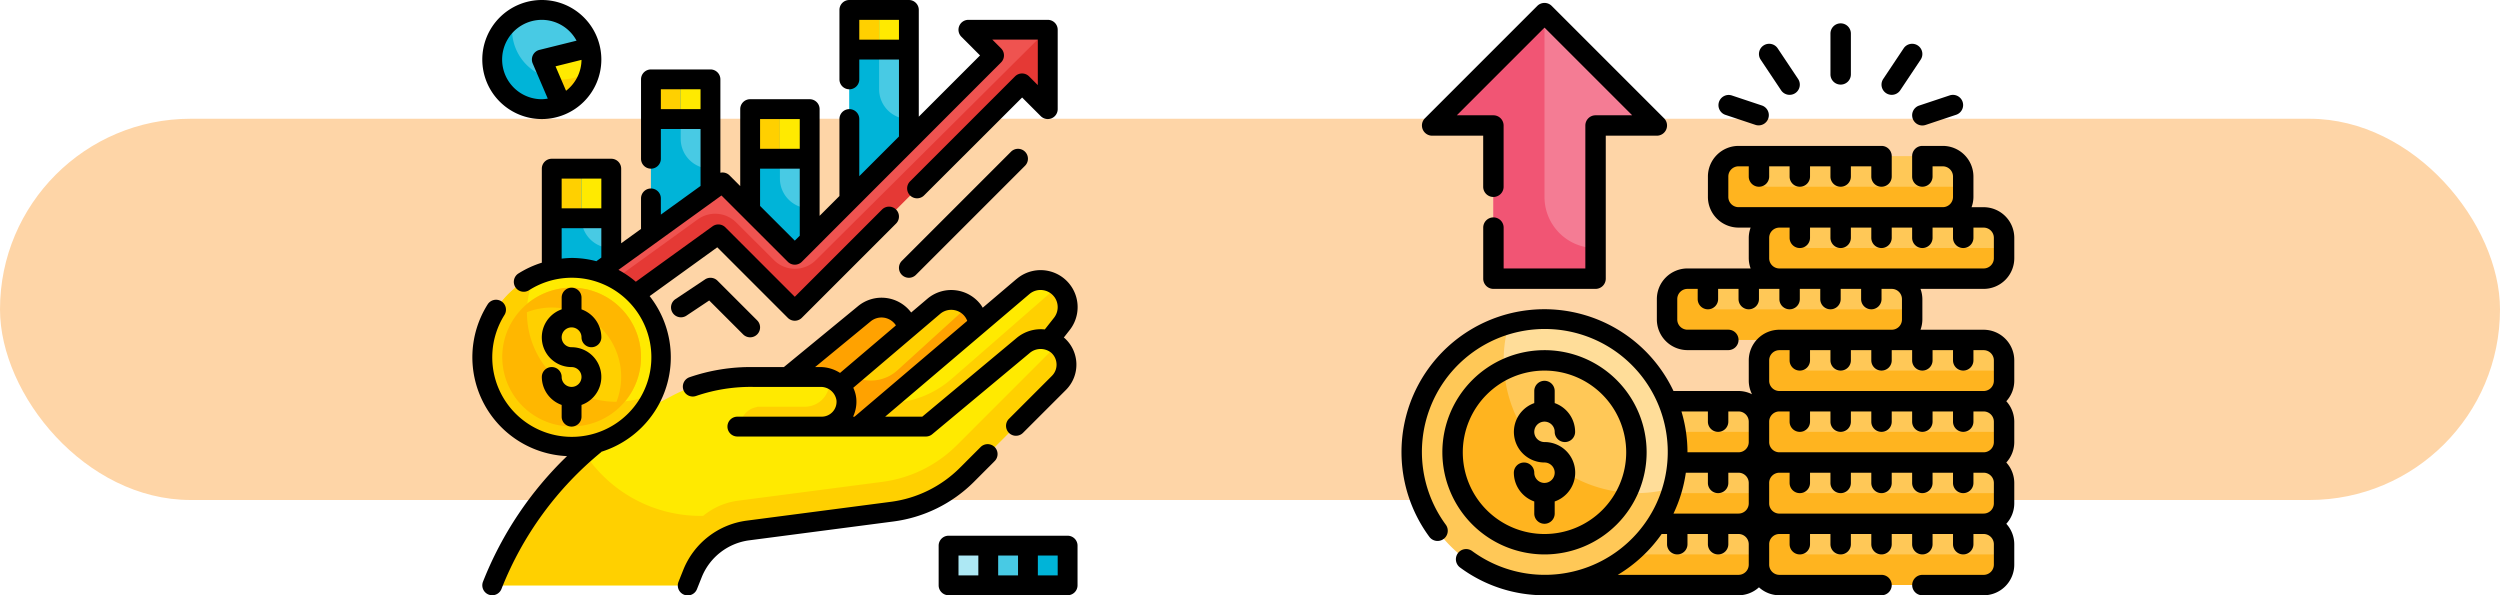 <svg xmlns="http://www.w3.org/2000/svg" width="400" height="95.244" viewBox="0 0 400 95.244">
  <g id="Grupo_1111884" data-name="Grupo 1111884" transform="translate(-1020 -10435)">
    <rect id="Rectángulo_404538" data-name="Rectángulo 404538" width="400" height="61" rx="30.5" transform="translate(1020 10454)" fill="#fed5a7"/>
    <g id="Fill_Outline" data-name="Fill Outline" transform="translate(1094.579 10433)">
      <g id="Color" transform="translate(2.575 3.587)">
        <path id="Trazado_900428" data-name="Trazado 900428" d="M9,19h9.524V41.223H9Z" transform="translate(2.124 6.397)" fill="#48cae4"/>
        <path id="Trazado_900429" data-name="Trazado 900429" d="M9,19h9.524v7.937H9Z" transform="translate(2.124 6.397)" fill="#ffea00"/>
        <path id="Trazado_900430" data-name="Trazado 900430" d="M18.524,31.7v9.524H9V19h4.762v7.937A4.762,4.762,0,0,0,18.524,31.7Z" transform="translate(2.124 6.397)" fill="#00b4d8"/>
        <path id="Trazado_900431" data-name="Trazado 900431" d="M19,10h9.524V35.4H19Z" transform="translate(7.998 1.111)" fill="#48cae4"/>
        <path id="Trazado_900432" data-name="Trazado 900432" d="M19,10h9.524v6.349H19Z" transform="translate(7.998 1.111)" fill="#ffea00"/>
        <path id="Trazado_900433" data-name="Trazado 900433" d="M28.524,24.286V35.4H19V10h4.762v9.524a4.762,4.762,0,0,0,4.762,4.762Z" transform="translate(7.998 1.111)" fill="#00b4d8"/>
        <path id="Trazado_900434" data-name="Trazado 900434" d="M19,10h4.762v6.349H19Z" transform="translate(7.998 1.111)" fill="#ffd000"/>
        <path id="Trazado_900435" data-name="Trazado 900435" d="M29,13h9.524V35.223H29Z" transform="translate(13.871 2.873)" fill="#48cae4"/>
        <path id="Trazado_900436" data-name="Trazado 900436" d="M29,13h9.524v7.937H29Z" transform="translate(13.871 2.873)" fill="#ffea00"/>
        <path id="Trazado_900437" data-name="Trazado 900437" d="M38.524,28.873v6.349H29V13h4.762V24.111A4.762,4.762,0,0,0,38.524,28.873Z" transform="translate(13.871 2.873)" fill="#00b4d8"/>
        <path id="Trazado_900438" data-name="Trazado 900438" d="M48.524,3H39V34.746l9.524-4.762Z" transform="translate(19.744 -3)" fill="#48cae4"/>
        <path id="Trazado_900439" data-name="Trazado 900439" d="M39,3h9.524V9.349H39Z" transform="translate(19.744 -3)" fill="#ffea00"/>
        <path id="Trazado_900440" data-name="Trazado 900440" d="M48.524,20.461v9.524L39,34.746V3h4.762V15.7A4.762,4.762,0,0,0,48.524,20.461Z" transform="translate(19.744 -3)" fill="#00b4d8"/>
        <path id="Trazado_900441" data-name="Trazado 900441" d="M89.641,5h-12.7l4.1,4.1L49.165,40.986,37.593,29.415,6.829,51.632l3.718,5.149,26.38-19.053L49.165,49.967,85.536,13.594l4.1,4.1Z" transform="translate(0.849 -1.825)" fill="#ef5350"/>
        <path id="Trazado_900442" data-name="Trazado 900442" d="M89.641,5V17.7L85.53,13.587,49.164,49.969,36.926,37.731,10.544,56.779,6.83,51.636,9.084,50l.317.429a1.957,1.957,0,0,0,2.73.444L33.64,35.334a4.762,4.762,0,0,1,6.159.508l6.016,6a4.743,4.743,0,0,0,6.714.016L89.593,5Z" transform="translate(0.85 -1.825)" fill="#e53935"/>
        <circle id="Elipse_12756" data-name="Elipse 12756" cx="7.937" cy="7.937" r="7.937" transform="translate(1.6)" fill="#48cae4"/>
        <path id="Trazado_900443" data-name="Trazado 900443" d="M49,57h6.349v6.349H49Z" transform="translate(25.617 28.715)" fill="#ade8f4"/>
        <path id="Trazado_900444" data-name="Trazado 900444" d="M53,57h6.349v6.349H53Z" transform="translate(27.967 28.715)" fill="#48cae4"/>
        <path id="Trazado_900445" data-name="Trazado 900445" d="M57,57h6.349v6.349H57Z" transform="translate(30.316 28.715)" fill="#00b4d8"/>
        <path id="Trazado_900446" data-name="Trazado 900446" d="M55.4,40.071,40,59.676,25.716,53.327,49.191,33.989a4.337,4.337,0,0,1,6.225.746l.043.057a4.335,4.335,0,0,1-.06,5.279Z" transform="translate(11.942 14.62)" fill="#ffa200"/>
        <path id="Trazado_900447" data-name="Trazado 900447" d="M64.163,39.244,48.76,58.849,29.712,57.262l28.235-24a4.335,4.335,0,0,1,6.216,5.983Z" transform="translate(14.289 14.167)" fill="#ffd000"/>
        <path id="Trazado_900448" data-name="Trazado 900448" d="M65.091,36.205a4.3,4.3,0,0,1-.921,2.683l-15.413,19.6L29.71,56.9,44.837,44.047l.7.27a6.325,6.325,0,0,0,6.619-1.19L63.472,32.84a3.783,3.783,0,0,1,.746.762,4.319,4.319,0,0,1,.873,2.6Z" transform="translate(14.288 14.526)" fill="#ffa200"/>
        <path id="Trazado_900449" data-name="Trazado 900449" d="M73.163,37.244,57.76,56.849,38.712,55.262l28.235-24a4.335,4.335,0,0,1,6.216,5.983Z" transform="translate(19.575 12.993)" fill="#ffea00"/>
        <path id="Trazado_900450" data-name="Trazado 900450" d="M74.091,34.193a4.3,4.3,0,0,1-.921,2.683l-15.413,19.6L38.71,54.892l6.254-5.318h.016a15.888,15.888,0,0,0,10.572-3.921L72.52,30.86a3.826,3.826,0,0,1,.7.73A4.319,4.319,0,0,1,74.091,34.193Z" transform="translate(19.574 13.363)" fill="#ffd000"/>
        <path id="Trazado_900451" data-name="Trazado 900451" d="M93.512,37.2a4.267,4.267,0,0,0-5.573.016L72.385,50.182H55.718A3.968,3.968,0,0,0,59.667,45.8a4.127,4.127,0,0,0-4.176-3.559H44.823A26.62,26.62,0,0,0,31.889,45.2l-3.325,1.76A55.223,55.223,0,0,0,3,75.579H34.289l.754-1.887A11.111,11.111,0,0,1,43.924,66.8l23.088-3.016a20.635,20.635,0,0,0,11.922-5.873L93.66,43.2a4.138,4.138,0,0,0-.148-5.994Z" transform="translate(-1.4 16.485)" fill="#ffea00"/>
        <path id="Trazado_900452" data-name="Trazado 900452" d="M93.652,42.949,78.938,57.664a20.635,20.635,0,0,1-11.921,5.873l-23.1,3.016a11.119,11.119,0,0,0-8.873,6.889l-.762,1.889H3A54.9,54.9,0,0,1,17.778,54.2,22.173,22.173,0,0,0,36.334,64.219h.413a11.06,11.06,0,0,1,5.587-2.429l23.1-3.016A20.635,20.635,0,0,0,77.35,52.9L92.065,38.187a4.2,4.2,0,0,0,1-1.587,4.784,4.784,0,0,1,.444.349,4.127,4.127,0,0,1,.143,6Z" transform="translate(-1.4 16.734)" fill="#ffd000"/>
        <path id="Trazado_900453" data-name="Trazado 900453" d="M42.238,40.12a3.713,3.713,0,0,1,.048.6,3.956,3.956,0,0,1-3.968,3.968h-7.6v.046A3.175,3.175,0,0,0,28,47.866H41.032a3.968,3.968,0,0,0,1.206-7.746Z" transform="translate(13.283 18.801)" fill="#ffd000"/>
        <circle id="Elipse_12757" data-name="Elipse 12757" cx="14.286" cy="14.286" r="14.286" transform="translate(0.013 41.27)" fill="#ffea00"/>
        <path id="Trazado_900454" data-name="Trazado 900454" d="M29.307,48.689A14.286,14.286,0,1,1,10.418,29.8,14.273,14.273,0,0,0,29.307,48.689Z" transform="translate(-1.992 12.74)" fill="#ffd000"/>
        <circle id="Elipse_12758" data-name="Elipse 12758" cx="11.111" cy="11.111" r="11.111" transform="translate(3.188 44.445)" fill="#ffd000"/>
        <path id="Trazado_900455" data-name="Trazado 900455" d="M15.111,31a11.1,11.1,0,1,0,7.859,3.252A11.111,11.111,0,0,0,15.111,31ZM22.3,49.254h-.048A14.286,14.286,0,0,1,7.968,34.968v-.048A11.083,11.083,0,0,1,22.3,49.254Z" transform="translate(-0.812 13.445)" fill="#ffb700"/>
        <path id="Trazado_900456" data-name="Trazado 900456" d="M18.682,12.132A7.937,7.937,0,1,1,6.365,3.91a7.811,7.811,0,0,0-.19,1.73,7.937,7.937,0,0,0,12.508,6.492Z" transform="translate(-1.399 -2.466)" fill="#00b4d8"/>
        <path id="Trazado_900457" data-name="Trazado 900457" d="M15.937,8.711a7.962,7.962,0,0,1-4.81,7.3L8,8.711,15.7,6.79A7.672,7.672,0,0,1,15.937,8.711Z" transform="translate(1.537 -0.774)" fill="#ffea00"/>
        <g id="Grupo_1111867" data-name="Grupo 1111867" transform="translate(10.791)">
          <path id="Trazado_900458" data-name="Trazado 900458" d="M15.282,9.09a7.964,7.964,0,0,1-4.619,5.572L8.79,10.3a7.671,7.671,0,0,0,1.921.238A7.983,7.983,0,0,0,15.282,9.09Z" transform="translate(-8.79 0.577)" fill="#ffd000"/>
          <path id="Trazado_900459" data-name="Trazado 900459" d="M39,3h4.762V9.349H39Z" transform="translate(8.953 -3)" fill="#ffd000"/>
          <path id="Trazado_900460" data-name="Trazado 900460" d="M29,13h4.762v7.937H29Z" transform="translate(3.08 2.873)" fill="#ffd000"/>
          <path id="Trazado_900461" data-name="Trazado 900461" d="M9,19h4.762v7.937H9Z" transform="translate(-8.667 6.397)" fill="#ffd000"/>
        </g>
      </g>
      <g id="Outline_copy" data-name="Outline copy" transform="translate(1 2)">
        <path id="Trazado_900462" data-name="Trazado 900462" d="M75.609,30.643l-5.413,4.6c-.1-.159-.189-.317-.3-.467a5.922,5.922,0,0,0-8.572-.952L58.747,36.01a5.921,5.921,0,0,0-8.5-1.019L38.382,44.74H33.537a30.119,30.119,0,0,0-10.268,1.63,1.588,1.588,0,1,0,1.07,2.991,26.985,26.985,0,0,1,9.2-1.446H44.206a2.54,2.54,0,0,1,2.589,2.13,2.381,2.381,0,0,1-2.362,2.632H30.94a1.587,1.587,0,1,0,0,3.175H61.1a1.587,1.587,0,0,0,1.017-.368L77.673,42.522a2.7,2.7,0,0,1,3.492-.067,2.552,2.552,0,0,1,.843,1.84,2.519,2.519,0,0,1-.746,1.857l-6.9,6.9a1.588,1.588,0,0,0,2.246,2.244L83.506,48.4a5.714,5.714,0,0,0-.2-8.283c-.043-.04-.094-.067-.138-.1l.94-1.2a5.921,5.921,0,0,0-8.491-8.172ZM63.377,36.235a2.749,2.749,0,0,1,3.978.444,2.6,2.6,0,0,1,.362.67L49.687,52.676H49.45a5.581,5.581,0,0,0,.51-2.949,5.157,5.157,0,0,0-.476-1.675Zm-19.172,8.5H43.38l8.878-7.3a2.738,2.738,0,0,1,2.064-.608,2.771,2.771,0,0,1,1.914,1.137c.027.035.033.087.059.124l-8.929,7.589a5.915,5.915,0,0,0-3.16-.94ZM81.641,33.5a2.754,2.754,0,0,1-.036,3.348l-1.476,1.871a6.019,6.019,0,0,0-4.5,1.359l-15.1,12.594H54.587L77.663,33.06a2.749,2.749,0,0,1,3.978.444Z" transform="translate(11.461 13.991)"/>
        <path id="Trazado_900463" data-name="Trazado 900463" d="M72.4,49.48a1.587,1.587,0,1,0-2.245-2.245l-3.333,3.334A19.14,19.14,0,0,1,55.82,55.992L32.73,59.008a12.71,12.71,0,0,0-10.148,7.875l-.756,1.889a1.588,1.588,0,1,0,2.949,1.178l.754-1.887a9.524,9.524,0,0,1,7.61-5.906L56.229,59.14a22.327,22.327,0,0,0,12.84-6.321Z" transform="translate(11.166 24.294)"/>
        <path id="Trazado_900464" data-name="Trazado 900464" d="M40.185,41.569,51.466,52.852a1.587,1.587,0,0,0,2.244,0l15.08-15.08a1.587,1.587,0,1,0-2.245-2.245L52.588,49.485,41.477,38.374a1.587,1.587,0,0,0-2.052-.159L27.153,47.078a15.95,15.95,0,0,0-2.779-1.9l16.481-11.9L51.471,43.885a1.587,1.587,0,0,0,2.244,0l31.878-31.9a1.587,1.587,0,0,0,0-2.244l-1.4-1.4h7.279v7.279l-1.4-1.4a1.587,1.587,0,0,0-2.244,0l-16.8,16.8a1.587,1.587,0,1,0,2.245,2.245L88.96,17.6l2.983,2.983a1.587,1.587,0,0,0,2.71-1.122V6.762a1.587,1.587,0,0,0-1.587-1.587h-12.7a1.587,1.587,0,0,0-1.122,2.71l2.983,2.983-9.8,9.8V3.587A1.587,1.587,0,0,0,70.843,2H61.319a1.587,1.587,0,0,0-1.587,1.587V14.7a1.587,1.587,0,1,0,3.175,0V11.524h6.349V23.838l-6.349,6.349v-9.14a1.587,1.587,0,1,0-3.175,0V33.361l-3.175,3.175V19.461a1.587,1.587,0,0,0-1.587-1.587H45.445a1.587,1.587,0,0,0-1.587,1.587V31.773l-1.719-1.719a1.587,1.587,0,0,0-1.456-.416V14.7A1.587,1.587,0,0,0,39.1,13.111H29.572A1.587,1.587,0,0,0,27.985,14.7V27.4a1.587,1.587,0,1,0,3.175,0V22.635h6.349v9.118l-6.349,4.584V33.746a1.587,1.587,0,1,0-3.175,0v4.884L24.81,40.923V28.985A1.587,1.587,0,0,0,23.223,27.4H13.7a1.587,1.587,0,0,0-1.587,1.587V44.031a15.918,15.918,0,0,0-3.679,1.686A1.587,1.587,0,1,0,10.124,48.4,12.729,12.729,0,1,1,6.131,52.4,1.587,1.587,0,1,0,3.446,50.7a15.837,15.837,0,0,0,12.7,24.278A56.861,56.861,0,0,0,2.7,95.073a1.587,1.587,0,1,0,2.956,1.159A53.732,53.732,0,0,1,21.58,74.366c.03-.025.043-.06.07-.087a15.838,15.838,0,0,0,7.714-24.9ZM62.906,8.349V5.175h6.349V8.349Zm-15.873,12.7h6.349V25.81H47.033Zm0,7.937h6.349V39.71l-.794.794-5.556-5.556ZM31.159,19.461V16.286h6.349v3.175ZM15.286,30.572h6.349v4.762H15.286Zm0,12.811V38.508h6.349v4.708l-.738.532c-.017.014-.025.033-.043.048a15.77,15.77,0,0,0-3.981-.525A15.554,15.554,0,0,0,15.286,43.383Z" transform="translate(-1 -2)"/>
        <path id="Trazado_900465" data-name="Trazado 900465" d="M46.71,37.17,64.17,19.71a1.587,1.587,0,1,0-2.245-2.245L44.465,34.926A1.587,1.587,0,1,0,46.71,37.17Z" transform="translate(24.256 6.81)"/>
        <path id="Trazado_900466" data-name="Trazado 900466" d="M23.468,36.083l3.679-2.452,5.429,5.429a1.587,1.587,0,1,0,2.245-2.245l-6.349-6.349a1.587,1.587,0,0,0-2-.2l-4.762,3.175a1.588,1.588,0,0,0,1.762,2.641Z" transform="translate(10.747 14.445)"/>
        <path id="Trazado_900467" data-name="Trazado 900467" d="M11.524,21.048A9.524,9.524,0,1,0,2,11.524a9.524,9.524,0,0,0,9.524,9.524Zm2.194-8.435,4.156-1.035A6.319,6.319,0,0,1,15.4,16.524ZM11.524,5.175A6.325,6.325,0,0,1,17.08,8.508L11.14,9.984a1.587,1.587,0,0,0-1.075,2.165l2.411,5.627a6.265,6.265,0,0,1-.952.1,6.349,6.349,0,1,1,0-12.7Z" transform="translate(-0.412 -2)"/>
        <path id="Trazado_900468" data-name="Trazado 900468" d="M68.635,56H49.587A1.587,1.587,0,0,0,48,57.587v6.349a1.587,1.587,0,0,0,1.587,1.587H68.635a1.587,1.587,0,0,0,1.587-1.587V57.587A1.587,1.587,0,0,0,68.635,56ZM51.175,59.175h3.175v3.175H51.175Zm6.349,0H60.7v3.175H57.524Zm9.524,3.175H63.873V59.175h3.175Z" transform="translate(26.605 29.715)"/>
        <path id="Trazado_900469" data-name="Trazado 900469" d="M12.762,46.873a1.587,1.587,0,0,1-1.587-1.587,1.587,1.587,0,1,0-3.175,0,4.762,4.762,0,0,0,3.175,4.47v1.879a1.587,1.587,0,0,0,3.175,0V49.756a4.751,4.751,0,0,0-1.587-9.232,1.587,1.587,0,1,1,1.587-1.587,1.587,1.587,0,0,0,3.175,0,4.762,4.762,0,0,0-3.175-4.47V32.587a1.587,1.587,0,0,0-3.175,0v1.879A4.751,4.751,0,0,0,12.762,43.7a1.587,1.587,0,1,1,0,3.175Z" transform="translate(3.112 15.032)"/>
      </g>
    </g>
    <g id="Grupo_1111883" data-name="Grupo 1111883" transform="translate(1242.242 10431.468)">
      <g id="Color-2" data-name="Color" transform="translate(3.322 5.634)">
        <g id="Grupo_1111881" data-name="Grupo 1111881" transform="translate(0)">
          <g id="Grupo_1111878" data-name="Grupo 1111878" transform="translate(16.653 22.877)">
            <g id="Grupo_1111868" data-name="Grupo 1111868" transform="translate(32.681)">
              <path id="Trazado_900470" data-name="Trazado 900470" d="M68.949,28.8H36.268A3.267,3.267,0,0,1,33,25.536V22.268A3.267,3.267,0,0,1,36.268,19H68.949a3.267,3.267,0,0,1,3.268,3.268v3.268A3.267,3.267,0,0,1,68.949,28.8Z" transform="translate(-33 -19)" fill="#ffc857"/>
              <path id="Trazado_900471" data-name="Trazado 900471" d="M41.17,23.9A3.267,3.267,0,0,1,37.9,20.634V19H36.268A3.267,3.267,0,0,0,33,22.268v3.268A3.267,3.267,0,0,0,36.268,28.8H68.949a3.267,3.267,0,0,0,3.268-3.268V23.9Z" transform="translate(-33 -19)" fill="#ffb41f"/>
            </g>
            <g id="Grupo_1111869" data-name="Grupo 1111869" transform="translate(39.218 9.804)">
              <path id="Trazado_900472" data-name="Trazado 900472" d="M72.949,34.8H40.268A3.267,3.267,0,0,1,37,31.536V28.268A3.267,3.267,0,0,1,40.268,25H72.949a3.267,3.267,0,0,1,3.268,3.268v3.268A3.267,3.267,0,0,1,72.949,34.8Z" transform="translate(-37 -25)" fill="#ffc857"/>
              <path id="Trazado_900473" data-name="Trazado 900473" d="M45.17,29.9A3.267,3.267,0,0,1,41.9,26.634V25H40.268A3.267,3.267,0,0,0,37,28.268v3.268A3.267,3.267,0,0,0,40.268,34.8H72.949a3.267,3.267,0,0,0,3.268-3.268V29.9Z" transform="translate(-37 -25)" fill="#ffb41f"/>
            </g>
            <g id="Grupo_1111870" data-name="Grupo 1111870" transform="translate(24.511 19.609)">
              <path id="Trazado_900474" data-name="Trazado 900474" d="M63.949,40.8H31.268A3.267,3.267,0,0,1,28,37.536V34.268A3.267,3.267,0,0,1,31.268,31H63.949a3.267,3.267,0,0,1,3.268,3.268v3.268A3.267,3.267,0,0,1,63.949,40.8Z" transform="translate(-28 -31)" fill="#ffc857"/>
              <path id="Trazado_900475" data-name="Trazado 900475" d="M36.17,35.9A3.267,3.267,0,0,1,32.9,32.634V31H31.268A3.267,3.267,0,0,0,28,34.268v3.268A3.267,3.267,0,0,0,31.268,40.8H63.949a3.267,3.267,0,0,0,3.268-3.268V35.9Z" transform="translate(-28 -31)" fill="#ffb41f"/>
            </g>
            <g id="Grupo_1111871" data-name="Grupo 1111871" transform="translate(39.218 29.413)">
              <path id="Trazado_900476" data-name="Trazado 900476" d="M72.949,46.8H40.268A3.267,3.267,0,0,1,37,43.536V40.268A3.267,3.267,0,0,1,40.268,37H72.949a3.267,3.267,0,0,1,3.268,3.268v3.268A3.267,3.267,0,0,1,72.949,46.8Z" transform="translate(-37 -37)" fill="#ffc857"/>
              <path id="Trazado_900477" data-name="Trazado 900477" d="M45.17,41.9A3.267,3.267,0,0,1,41.9,38.634V37H40.268A3.267,3.267,0,0,0,37,40.268v3.268A3.267,3.267,0,0,0,40.268,46.8H72.949a3.267,3.267,0,0,0,3.268-3.268V41.9Z" transform="translate(-37 -37)" fill="#ffb41f"/>
            </g>
            <g id="Grupo_1111872" data-name="Grupo 1111872" transform="translate(39.218 39.218)">
              <path id="Trazado_900478" data-name="Trazado 900478" d="M72.949,52.8H40.268A3.267,3.267,0,0,1,37,49.536V46.268A3.267,3.267,0,0,1,40.268,43H72.949a3.267,3.267,0,0,1,3.268,3.268v3.268A3.267,3.267,0,0,1,72.949,52.8Z" transform="translate(-37 -43)" fill="#ffc857"/>
              <path id="Trazado_900479" data-name="Trazado 900479" d="M45.17,47.9A3.267,3.267,0,0,1,41.9,44.634V43H40.268A3.267,3.267,0,0,0,37,46.268v3.268A3.267,3.267,0,0,0,40.268,52.8H72.949a3.267,3.267,0,0,0,3.268-3.268V47.9Z" transform="translate(-37 -43)" fill="#ffb41f"/>
            </g>
            <g id="Grupo_1111873" data-name="Grupo 1111873" transform="translate(39.218 49.022)">
              <path id="Trazado_900480" data-name="Trazado 900480" d="M72.949,58.8H40.268A3.267,3.267,0,0,1,37,55.536V52.268A3.267,3.267,0,0,1,40.268,49H72.949a3.267,3.267,0,0,1,3.268,3.268v3.268A3.267,3.267,0,0,1,72.949,58.8Z" transform="translate(-37 -49)" fill="#ffc857"/>
              <path id="Trazado_900481" data-name="Trazado 900481" d="M45.17,53.9A3.267,3.267,0,0,1,41.9,50.634V49H40.268A3.267,3.267,0,0,0,37,52.268v3.268A3.267,3.267,0,0,0,40.268,58.8H72.949a3.267,3.267,0,0,0,3.268-3.268V53.9Z" transform="translate(-37 -49)" fill="#ffb41f"/>
            </g>
            <g id="Grupo_1111874" data-name="Grupo 1111874" transform="translate(39.218 58.826)">
              <path id="Trazado_900482" data-name="Trazado 900482" d="M72.949,64.8H40.268A3.267,3.267,0,0,1,37,61.536V58.268A3.267,3.267,0,0,1,40.268,55H72.949a3.267,3.267,0,0,1,3.268,3.268v3.268A3.267,3.267,0,0,1,72.949,64.8Z" transform="translate(-37 -55)" fill="#ffc857"/>
              <path id="Trazado_900483" data-name="Trazado 900483" d="M45.17,59.9A3.267,3.267,0,0,1,41.9,56.634V55H40.268A3.267,3.267,0,0,0,37,58.268v3.268A3.267,3.267,0,0,0,40.268,64.8H72.949a3.267,3.267,0,0,0,3.268-3.268V59.9Z" transform="translate(-37 -55)" fill="#ffb41f"/>
            </g>
            <g id="Grupo_1111875" data-name="Grupo 1111875" transform="translate(0 39.218)">
              <path id="Trazado_900484" data-name="Trazado 900484" d="M48.949,52.8H16.268A3.267,3.267,0,0,1,13,49.536V46.268A3.267,3.267,0,0,1,16.268,43H48.949a3.267,3.267,0,0,1,3.268,3.268v3.268A3.267,3.267,0,0,1,48.949,52.8Z" transform="translate(-13 -43)" fill="#ffc857"/>
              <path id="Trazado_900485" data-name="Trazado 900485" d="M21.17,47.9A3.267,3.267,0,0,1,17.9,44.634V43H16.268A3.267,3.267,0,0,0,13,46.268v3.268A3.267,3.267,0,0,0,16.268,52.8H48.949a3.267,3.267,0,0,0,3.268-3.268V47.9Z" transform="translate(-13 -43)" fill="#ffb41f"/>
            </g>
            <g id="Grupo_1111876" data-name="Grupo 1111876" transform="translate(0 49.022)">
              <path id="Trazado_900486" data-name="Trazado 900486" d="M48.949,58.8H16.268A3.267,3.267,0,0,1,13,55.536V52.268A3.267,3.267,0,0,1,16.268,49H48.949a3.267,3.267,0,0,1,3.268,3.268v3.268A3.267,3.267,0,0,1,48.949,58.8Z" transform="translate(-13 -49)" fill="#ffc857"/>
              <path id="Trazado_900487" data-name="Trazado 900487" d="M21.17,53.9A3.267,3.267,0,0,1,17.9,50.634V49H16.268A3.267,3.267,0,0,0,13,52.268v3.268A3.267,3.267,0,0,0,16.268,58.8H48.949a3.267,3.267,0,0,0,3.268-3.268V53.9Z" transform="translate(-13 -49)" fill="#ffb41f"/>
            </g>
            <g id="Grupo_1111877" data-name="Grupo 1111877" transform="translate(0 58.826)">
              <path id="Trazado_900488" data-name="Trazado 900488" d="M48.949,64.8H16.268A3.267,3.267,0,0,1,13,61.536V58.268A3.267,3.267,0,0,1,16.268,55H48.949a3.267,3.267,0,0,1,3.268,3.268v3.268A3.267,3.267,0,0,1,48.949,64.8Z" transform="translate(-13 -55)" fill="#ffc857"/>
              <path id="Trazado_900489" data-name="Trazado 900489" d="M21.17,59.9A3.267,3.267,0,0,1,17.9,56.634V55H16.268A3.267,3.267,0,0,0,13,58.268v3.268A3.267,3.267,0,0,0,16.268,64.8H48.949a3.267,3.267,0,0,0,3.268-3.268V59.9Z" transform="translate(-13 -55)" fill="#ffb41f"/>
            </g>
          </g>
          <g id="Grupo_1111879" data-name="Grupo 1111879" transform="translate(0 48.616)">
            <circle id="Elipse_12759" data-name="Elipse 12759" cx="21.158" cy="21.158" r="21.158" transform="translate(0 0)" fill="#fd9"/>
            <path id="Trazado_900490" data-name="Trazado 900490" d="M38.949,62.467A21.193,21.193,0,0,1,18.511,35.492,21.234,21.234,0,1,0,44.682,61.663,21.274,21.274,0,0,1,38.949,62.467Z" transform="translate(-2.688 -34.283)" fill="#ffc857"/>
            <circle id="Elipse_12760" data-name="Elipse 12760" cx="14.546" cy="14.546" r="14.546" transform="translate(6.612 6.612)" fill="#ffc857"/>
            <path id="Trazado_900491" data-name="Trazado 900491" d="M34.9,59.58A21.214,21.214,0,0,1,15.247,39.924,14.7,14.7,0,1,0,34.9,59.58Z" transform="translate(-0.152 -31.472)" fill="#ffb41f"/>
          </g>
          <g id="Grupo_1111880" data-name="Grupo 1111880" transform="translate(3.58)">
            <path id="Trazado_900492" data-name="Trazado 900492" d="M40.949,22.975,22.975,5,5,22.975h9.8V47.486H31.145V22.975Z" transform="translate(-5 -5)" fill="#f47c94"/>
            <path id="Trazado_900493" data-name="Trazado 900493" d="M22.975,34.413V5L5,22.975h9.8V47.486H31.145v-4.9A8.171,8.171,0,0,1,22.975,34.413Z" transform="translate(-5 -5)" fill="#f15574"/>
          </g>
        </g>
      </g>
      <g id="Outline_copy-2" data-name="Outline_copy" transform="translate(2 4)">
        <g id="Grupo_1111882" data-name="Grupo 1111882">
          <path id="Trazado_900494" data-name="Trazado 900494" d="M100.044,35.975V32.707a4.908,4.908,0,0,0-4.9-4.9H93.207a4.847,4.847,0,0,0,.3-1.634V22.9a4.908,4.908,0,0,0-4.9-4.9H85.337A1.635,1.635,0,0,0,83.7,19.634V22.9a1.634,1.634,0,1,0,3.268,0V21.268h1.634A1.637,1.637,0,0,1,90.24,22.9V26.17A1.637,1.637,0,0,1,88.606,27.8H55.924A1.637,1.637,0,0,1,54.29,26.17V22.9a1.637,1.637,0,0,1,1.634-1.634h1.634V22.9a1.634,1.634,0,1,0,3.268,0V21.268h3.268V22.9a1.634,1.634,0,1,0,3.268,0V21.268h3.268V22.9a1.634,1.634,0,1,0,3.268,0V21.268h3.268V22.9a1.634,1.634,0,0,0,3.268,0V19.634A1.635,1.635,0,0,0,78.8,18H55.924a4.908,4.908,0,0,0-4.9,4.9V26.17a4.908,4.908,0,0,0,4.9,4.9h1.935a4.847,4.847,0,0,0-.3,1.634v3.268a4.847,4.847,0,0,0,.3,1.634H47.754a4.908,4.908,0,0,0-4.9,4.9v3.268a4.908,4.908,0,0,0,4.9,4.9H54.29a1.634,1.634,0,1,0,0-3.268H47.754a1.637,1.637,0,0,1-1.634-1.634V42.511a1.637,1.637,0,0,1,1.634-1.634h1.634v1.634a1.634,1.634,0,1,0,3.268,0V40.877h3.268v1.634a1.634,1.634,0,1,0,3.268,0V40.877H62.46v1.634a1.634,1.634,0,1,0,3.268,0V40.877H69v1.634a1.634,1.634,0,1,0,3.268,0V40.877h3.268v1.634a1.634,1.634,0,1,0,3.268,0V40.877h1.634a1.637,1.637,0,0,1,1.634,1.634v3.268a1.637,1.637,0,0,1-1.634,1.634H62.46a4.908,4.908,0,0,0-4.9,4.9v3.268a4.838,4.838,0,0,0,.521,2.155,4.838,4.838,0,0,0-2.155-.521H45.515A22.856,22.856,0,1,0,6.42,80.5a1.634,1.634,0,1,0,2.637-1.928,19.668,19.668,0,1,1,4.268,4.267A1.634,1.634,0,1,0,11.4,85.479,22.689,22.689,0,0,0,24.877,89.9H55.924a4.871,4.871,0,0,0,3.268-1.275A4.863,4.863,0,0,0,62.46,89.9H78.8a1.634,1.634,0,1,0,0-3.268H62.46A1.637,1.637,0,0,1,60.826,85V81.729a1.637,1.637,0,0,1,1.634-1.634h1.634v1.634a1.634,1.634,0,1,0,3.268,0V80.095h3.268v1.634a1.634,1.634,0,1,0,3.268,0V80.095h3.268v1.634a1.634,1.634,0,0,0,3.268,0V80.095H83.7v1.634a1.634,1.634,0,1,0,3.268,0V80.095H90.24v1.634a1.634,1.634,0,1,0,3.268,0V80.095h1.634a1.637,1.637,0,0,1,1.634,1.634V85a1.637,1.637,0,0,1-1.634,1.634h-9.8a1.634,1.634,0,0,0,0,3.268h9.8a4.908,4.908,0,0,0,4.9-4.9V81.729a4.871,4.871,0,0,0-1.275-3.268,4.863,4.863,0,0,0,1.275-3.268V71.924a4.871,4.871,0,0,0-1.275-3.268,4.863,4.863,0,0,0,1.275-3.268V62.12a4.871,4.871,0,0,0-1.275-3.268,4.863,4.863,0,0,0,1.275-3.268V52.315a4.908,4.908,0,0,0-4.9-4.9H85.037a4.847,4.847,0,0,0,.3-1.634V42.511a4.847,4.847,0,0,0-.3-1.634H95.142A4.908,4.908,0,0,0,100.044,35.975ZM65.729,63.754a1.635,1.635,0,0,0,1.634-1.634V60.486h3.268V62.12a1.634,1.634,0,1,0,3.268,0V60.486h3.268V62.12a1.634,1.634,0,1,0,3.268,0V60.486H83.7V62.12a1.634,1.634,0,1,0,3.268,0V60.486H90.24V62.12a1.634,1.634,0,1,0,3.268,0V60.486h1.634a1.637,1.637,0,0,1,1.634,1.634v3.268a1.637,1.637,0,0,1-1.634,1.634H62.46a1.637,1.637,0,0,1-1.634-1.634V62.12a1.637,1.637,0,0,1,1.634-1.634h1.634V62.12A1.635,1.635,0,0,0,65.729,63.754Zm-8.17,11.438a1.637,1.637,0,0,1-1.634,1.634H45.515a22.622,22.622,0,0,0,1.977-6.536h3.53v1.634a1.634,1.634,0,1,0,3.268,0V70.29h1.634a1.637,1.637,0,0,1,1.634,1.634ZM51.022,60.486V62.12a1.634,1.634,0,1,0,3.268,0V60.486h1.634a1.637,1.637,0,0,1,1.634,1.634v3.268a1.637,1.637,0,0,1-1.634,1.634h-8.17a22.742,22.742,0,0,0-.964-6.536Zm4.9,26.145H36.6a23.023,23.023,0,0,0,7.025-6.536h.861v1.634a1.634,1.634,0,1,0,3.268,0V80.095h3.268v1.634a1.634,1.634,0,1,0,3.268,0V80.095h1.634a1.637,1.637,0,0,1,1.634,1.634V85A1.637,1.637,0,0,1,55.924,86.631Zm6.536-9.8a1.637,1.637,0,0,1-1.634-1.634V71.924A1.637,1.637,0,0,1,62.46,70.29h1.634v1.634a1.634,1.634,0,1,0,3.268,0V70.29h3.268v1.634a1.634,1.634,0,1,0,3.268,0V70.29h3.268v1.634a1.634,1.634,0,0,0,3.268,0V70.29H83.7v1.634a1.634,1.634,0,1,0,3.268,0V70.29H90.24v1.634a1.634,1.634,0,1,0,3.268,0V70.29h1.634a1.637,1.637,0,0,1,1.634,1.634v3.268a1.637,1.637,0,0,1-1.634,1.634ZM96.776,52.315v3.268a1.637,1.637,0,0,1-1.634,1.634H62.46a1.637,1.637,0,0,1-1.634-1.634V52.315a1.637,1.637,0,0,1,1.634-1.634h1.634v1.634a1.634,1.634,0,1,0,3.268,0V50.681h3.268v1.634a1.634,1.634,0,1,0,3.268,0V50.681h3.268v1.634a1.634,1.634,0,0,0,3.268,0V50.681H83.7v1.634a1.634,1.634,0,1,0,3.268,0V50.681H90.24v1.634a1.634,1.634,0,1,0,3.268,0V50.681h1.634A1.637,1.637,0,0,1,96.776,52.315ZM62.46,37.609a1.637,1.637,0,0,1-1.634-1.634V32.707a1.637,1.637,0,0,1,1.634-1.634h1.634v1.634a1.634,1.634,0,1,0,3.268,0V31.073h3.268v1.634a1.634,1.634,0,1,0,3.268,0V31.073h3.268v1.634a1.634,1.634,0,0,0,3.268,0V31.073H83.7v1.634a1.634,1.634,0,1,0,3.268,0V31.073H90.24v1.634a1.634,1.634,0,1,0,3.268,0V31.073h1.634a1.637,1.637,0,0,1,1.634,1.634v3.268a1.637,1.637,0,0,1-1.634,1.634Z" transform="translate(-2 4.877)"/>
          <path id="Trazado_900495" data-name="Trazado 900495" d="M17.9,57.341a1.637,1.637,0,0,1-1.634-1.634,1.634,1.634,0,1,0-3.268,0,4.9,4.9,0,0,0,3.268,4.6v1.935a1.634,1.634,0,1,0,3.268,0V60.308A4.89,4.89,0,0,0,17.9,50.8a1.634,1.634,0,1,1,1.634-1.634,1.634,1.634,0,0,0,3.268,0,4.9,4.9,0,0,0-3.268-4.6V42.634a1.634,1.634,0,0,0-3.268,0v1.935a4.89,4.89,0,0,0,1.634,9.5,1.634,1.634,0,1,1,0,3.268Z" transform="translate(4.975 19.461)"/>
          <path id="Trazado_900496" data-name="Trazado 900496" d="M22.341,70.681A16.341,16.341,0,1,0,6,54.341,16.359,16.359,0,0,0,22.341,70.681Zm0-29.413A13.073,13.073,0,1,1,9.268,54.341,13.088,13.088,0,0,1,22.341,41.268Z" transform="translate(0.536 17.559)"/>
          <path id="Trazado_900497" data-name="Trazado 900497" d="M5.634,25.243H13.8v8.17a1.634,1.634,0,1,0,3.268,0v-9.8a1.635,1.635,0,0,0-1.634-1.634H9.579l14.03-14.03,14.03,14.03h-5.86a1.635,1.635,0,0,0-1.634,1.634V46.486H17.073V39.95a1.634,1.634,0,1,0-3.268,0v8.17a1.635,1.635,0,0,0,1.634,1.634H31.779a1.635,1.635,0,0,0,1.634-1.634V25.243h8.17a1.634,1.634,0,0,0,1.155-2.789L24.764,4.479a1.632,1.632,0,0,0-2.311,0L4.479,22.454a1.634,1.634,0,0,0,1.155,2.789Z" transform="translate(-0.732 -4)"/>
          <path id="Trazado_900498" data-name="Trazado 900498" d="M45.634,15.8a1.635,1.635,0,0,0,1.634-1.634V7.634a1.634,1.634,0,1,0-3.268,0V14.17A1.635,1.635,0,0,0,45.634,15.8Z" transform="translate(24.631 -2.731)"/>
          <path id="Trazado_900499" data-name="Trazado 900499" d="M50.632,16.171a1.633,1.633,0,0,0,1.361-.727l3.268-4.9a1.634,1.634,0,0,0-2.719-1.814l-3.268,4.9a1.634,1.634,0,0,0,1.358,2.541Z" transform="translate(27.801 -1.464)"/>
          <path id="Trazado_900500" data-name="Trazado 900500" d="M52.084,16.785a1.63,1.63,0,0,0,2.067,1.033l4.9-1.634a1.634,1.634,0,0,0-1.034-3.1l-4.9,1.634A1.635,1.635,0,0,0,52.084,16.785Z" transform="translate(29.703 1.706)"/>
          <path id="Trazado_900501" data-name="Trazado 900501" d="M40.543,15.444a1.634,1.634,0,0,0,2.719-1.814l-3.268-4.9a1.634,1.634,0,0,0-2.719,1.814Z" transform="translate(20.192 -1.464)"/>
          <path id="Trazado_900502" data-name="Trazado 900502" d="M34.118,16.185l4.9,1.634a1.635,1.635,0,0,0,1.034-3.1l-4.9-1.634a1.635,1.635,0,0,0-1.034,3.1Z" transform="translate(17.656 1.707)"/>
        </g>
      </g>
    </g>
  </g>
</svg>
